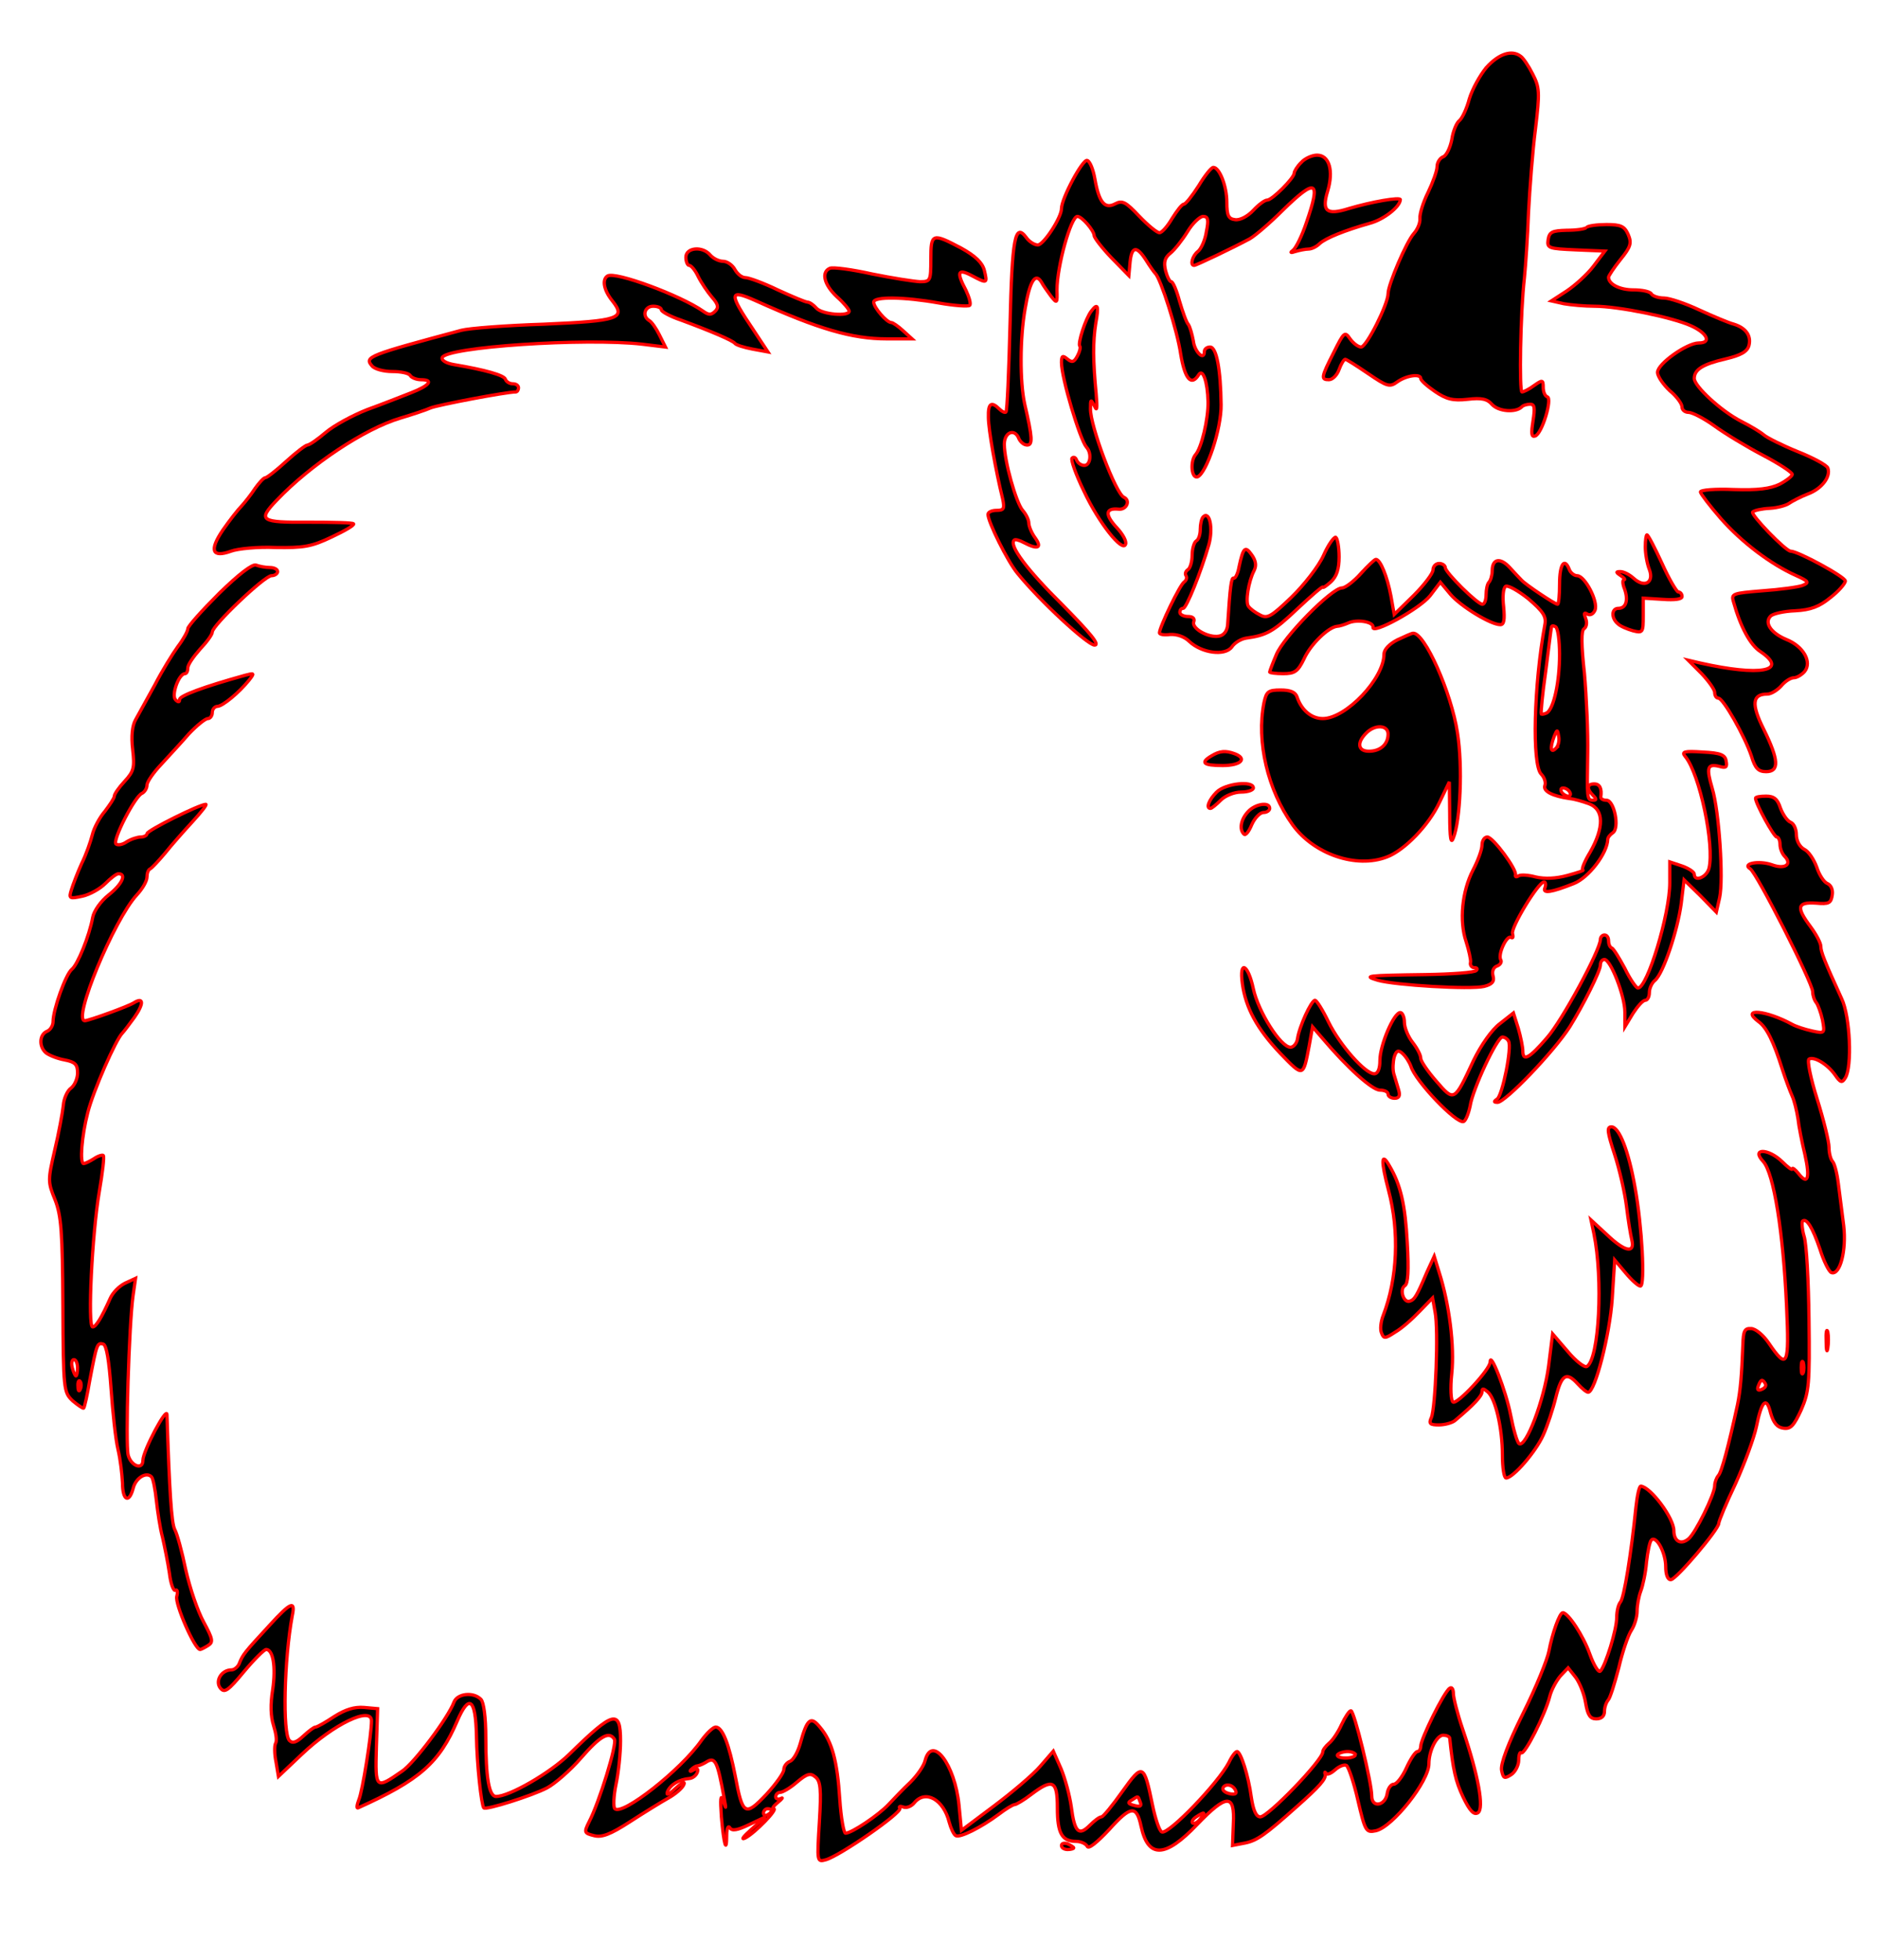<?xml version="1.0" encoding="UTF-8" standalone="no"?>
<svg
   xmlns:dc="http://purl.org/dc/elements/1.1/"
   xmlns:cc="http://creativecommons.org/ns#"
   xmlns:rdf="http://www.w3.org/1999/02/22-rdf-syntax-ns#"
   xmlns:svg="http://www.w3.org/2000/svg"
   xmlns="http://www.w3.org/2000/svg"
   xmlns:sodipodi="http://sodipodi.sourceforge.net/DTD/sodipodi-0.dtd"
   xmlns:inkscape="http://www.inkscape.org/namespaces/inkscape"
   version="1.0"
   width="460pt"
   height="480pt"
   viewBox="0 0 460 480"
   preserveAspectRatio="xMidYMid meet"
   id="svg2"
   inkscape:version="0.48.4 r9939"
   sodipodi:docname="PFUDOR.svg">
  <defs
     id="defs48" />
  <sodipodi:namedview
     pagecolor="#ffffff"
     bordercolor="#666666"
     borderopacity="1"
     objecttolerance="10"
     gridtolerance="10"
     guidetolerance="10"
     inkscape:pageopacity="0"
     inkscape:pageshadow="2"
     inkscape:window-width="640"
     inkscape:window-height="480"
     id="namedview46"
     showgrid="false"
     inkscape:zoom="0.78666667"
     inkscape:cx="289.68071"
     inkscape:cy="302.34631"
     inkscape:current-layer="g6" />
  <g
     transform="translate(0,480) scale(0.1,-0.1)"
     fill="#000000"
     stroke="none"
     id="g6">
    <path
       d="M3641 4635 c-16 -19 -35 -54 -42 -77 -6 -23 -17 -47 -24 -53 -7 -5 -16 -26 -19 -47 -4 -20 -13 -39 -21 -42 -8 -3 -15 -14 -15 -24 0 -10 -10 -38 -22 -63 -12 -24 -21 -53 -20 -64 1 -11 -6 -27 -15 -37 -18 -20 -63 -125 -63 -147 0 -26 -53 -131 -66 -131 -7 0 -19 9 -27 20 -13 19 -15 17 -40 -33 -31 -61 -32 -67 -12 -67 9 0 20 11 25 25 5 14 12 25 15 25 3 0 28 -16 56 -35 47 -32 53 -34 72 -20 23 16 57 20 57 8 0 -5 16 -19 35 -32 28 -19 44 -23 80 -19 34 4 48 1 60 -13 16 -17 57 -20 72 -6 3 4 13 7 21 7 11 0 12 -9 7 -41 -5 -31 -4 -40 5 -37 17 5 43 92 30 96 -6 2 -10 13 -10 23 0 19 -2 19 -22 5 -12 -9 -26 -16 -30 -16 -7 0 -4 194 6 280 3 30 8 102 10 160 3 58 10 150 17 204 11 91 10 102 -7 135 -10 20 -23 39 -29 43 -22 17 -54 6 -84 -27z"
       id="path8"
       style="stroke:#ff0000;stroke-width:8" />
    <path
       d="M3187 4402 c-10 -10 -17 -22 -17 -26 0 -12 -54 -66 -66 -66 -6 0 -21 -11 -34 -25 -14 -15 -33 -25 -45 -23 -16 2 -20 10 -20 43 0 39 -18 85 -33 85 -5 0 -21 -20 -36 -45 -16 -25 -32 -45 -36 -45 -5 0 -17 -16 -29 -35 -11 -19 -25 -35 -31 -35 -6 0 -28 18 -50 41 -32 34 -41 39 -58 30 -26 -14 -40 3 -50 60 -4 23 -12 44 -19 46 -11 4 -63 -93 -63 -118 0 -22 -44 -89 -58 -89 -8 0 -21 8 -28 18 -28 38 -35 -1 -40 -214 -3 -115 -7 -211 -10 -213 -2 -3 -10 1 -16 7 -20 20 -28 14 -27 -20 0 -30 18 -131 35 -200 5 -24 3 -28 -15 -28 -11 0 -21 -4 -21 -10 0 -18 48 -115 72 -144 54 -67 172 -176 189 -176 14 0 -10 29 -78 98 -88 87 -132 146 -119 159 2 3 13 0 24 -6 34 -18 45 -13 28 11 -9 12 -16 29 -16 37 0 8 -7 22 -15 31 -16 18 -45 121 -45 162 0 30 26 40 36 13 4 -8 12 -15 20 -15 14 0 13 18 -6 100 -12 54 -12 161 1 234 11 67 25 90 40 65 4 -8 15 -23 23 -34 15 -19 16 -19 15 15 0 57 34 180 50 180 11 0 41 -35 41 -47 0 -5 19 -30 42 -54 l43 -44 3 33 c4 39 16 41 39 5 10 -16 20 -30 23 -33 13 -12 54 -141 62 -197 10 -61 26 -80 44 -51 10 17 22 -17 23 -66 1 -41 -16 -114 -31 -130 -13 -16 -10 -58 5 -54 22 8 59 118 58 177 -1 85 -11 141 -27 141 -8 0 -14 -5 -14 -11 0 -24 -24 -1 -27 26 -3 16 -8 34 -12 40 -5 5 -14 31 -22 58 -7 26 -16 47 -20 47 -4 0 -10 12 -14 27 -5 21 -2 32 12 43 10 8 29 32 42 53 12 20 30 37 38 37 12 0 14 -8 8 -37 -3 -21 -13 -43 -21 -49 -13 -10 -20 -34 -9 -34 5 0 95 43 136 65 14 8 50 39 81 70 82 80 94 74 58 -30 -11 -33 -26 -63 -33 -68 -8 -6 -6 -7 6 -3 10 3 25 6 32 6 8 0 20 6 27 13 15 14 63 33 123 50 34 9 74 40 75 58 0 7 -70 -5 -127 -22 -54 -17 -66 -6 -51 43 15 50 4 88 -26 88 -12 0 -30 -8 -39 -18z"
       id="path10"
       style="stroke:#ff0000;stroke-width:8" />
    <path
       d="M3886 4243 c-3 -4 -25 -7 -49 -7 -35 -1 -42 -4 -45 -23 -3 -21 1 -22 68 -25 l71 -3 -28 -37 c-15 -20 -45 -47 -66 -61 l-37 -24 31 -7 c17 -3 51 -6 74 -6 58 0 191 -27 237 -48 40 -18 51 -42 19 -42 -29 0 -101 -51 -101 -72 0 -10 14 -30 30 -45 17 -14 30 -32 30 -40 0 -7 7 -13 16 -13 9 0 38 -15 63 -33 26 -19 79 -51 119 -72 40 -21 72 -42 72 -47 0 -4 -14 -15 -31 -24 -23 -11 -53 -15 -113 -13 -44 2 -81 -1 -81 -6 1 -5 23 -34 50 -65 51 -58 122 -112 185 -140 31 -14 32 -17 15 -24 -11 -4 -55 -10 -98 -13 -73 -6 -77 -7 -71 -27 17 -61 41 -106 66 -122 71 -48 -1 -61 -147 -28 l-30 7 33 -33 c17 -18 32 -39 32 -46 0 -8 4 -14 9 -14 12 0 65 -94 81 -142 9 -30 17 -38 36 -38 33 0 31 29 -6 104 -31 62 -28 86 9 86 9 0 24 9 34 20 9 11 23 20 31 20 7 0 19 7 26 15 19 23 -2 62 -45 79 -38 16 -54 41 -38 57 6 6 33 12 60 13 38 2 59 10 86 32 21 16 37 35 37 41 0 10 -116 73 -134 73 -12 0 -99 90 -93 96 4 4 22 8 42 9 19 1 40 7 47 12 7 5 28 16 46 23 35 13 57 43 49 64 -3 7 -36 25 -74 40 -37 15 -75 34 -83 41 -8 7 -33 22 -55 33 -49 25 -115 86 -115 105 0 22 21 35 77 48 38 9 53 18 57 33 6 24 -8 43 -37 52 -12 3 -50 19 -85 35 -34 16 -73 29 -86 29 -14 0 -28 5 -31 10 -3 6 -23 10 -44 10 -34 0 -61 14 -61 31 0 3 13 23 29 43 26 32 28 41 19 62 -9 20 -18 24 -53 24 -23 0 -45 -3 -49 -7z"
       id="path12"
       style="stroke:#ff0000;stroke-width:8" />
    <path
       d="M2280 4165 c0 -53 -1 -55 -27 -55 -16 1 -68 9 -117 19 -49 11 -95 17 -103 14 -22 -9 -15 -40 17 -70 17 -15 30 -31 30 -35 0 -14 -67 -8 -80 7 -7 8 -17 15 -22 15 -5 0 -38 14 -73 30 -35 17 -71 30 -79 30 -9 0 -20 9 -26 20 -6 11 -19 20 -29 20 -10 0 -24 7 -31 15 -19 23 -60 19 -60 -5 0 -11 4 -20 8 -20 5 0 15 -12 22 -27 8 -16 23 -38 34 -51 15 -17 17 -25 8 -34 -10 -10 -16 -10 -30 0 -54 38 -215 98 -234 86 -14 -9 -9 -35 12 -61 34 -43 16 -49 -167 -57 -93 -3 -184 -10 -203 -15 -227 -61 -238 -65 -219 -87 6 -8 29 -14 50 -14 21 0 41 -4 44 -10 3 -5 15 -10 26 -10 32 0 22 -14 -24 -32 -23 -9 -71 -28 -107 -41 -36 -14 -82 -39 -102 -56 -20 -17 -40 -31 -45 -31 -4 0 -28 -18 -52 -40 -24 -22 -47 -40 -51 -40 -4 0 -15 -12 -25 -26 -9 -14 -24 -33 -33 -43 -9 -9 -30 -36 -46 -59 -34 -50 -27 -69 20 -52 16 6 65 11 109 9 69 -1 88 2 138 26 32 15 56 29 53 32 -2 3 -52 4 -110 4 -118 -1 -126 4 -78 54 83 87 215 175 303 201 30 9 63 20 74 25 17 7 185 39 208 39 4 0 7 5 7 10 0 6 -6 10 -14 10 -8 0 -16 5 -18 11 -3 10 -49 23 -126 36 -18 3 -31 10 -29 17 8 26 350 49 490 33 l57 -7 -15 30 c-8 16 -19 32 -25 35 -18 11 -11 35 10 35 11 0 20 -4 20 -9 0 -4 21 -16 48 -25 73 -27 127 -50 132 -57 3 -4 22 -10 43 -14 l38 -7 -35 53 c-62 92 -61 102 6 72 153 -69 235 -93 320 -93 l62 0 -22 20 c-12 11 -25 20 -29 20 -11 0 -43 37 -43 50 0 14 75 13 159 -2 39 -7 73 -9 76 -6 4 3 -1 20 -9 37 -24 45 -20 54 14 36 38 -20 39 -20 31 13 -5 19 -22 35 -56 54 -72 38 -75 37 -75 -27z"
       id="path14"
       style="stroke:#ff0000;stroke-width:8" />
    <path
       d="M2673 4038 c-14 -18 -34 -80 -28 -86 2 -3 0 -13 -6 -24 -8 -15 -13 -17 -25 -7 -11 9 -14 8 -14 -9 0 -38 45 -188 61 -207 14 -15 10 -45 -5 -45 -8 0 -16 6 -19 13 -2 6 -7 9 -11 5 -4 -3 9 -40 29 -81 37 -79 95 -151 102 -130 3 7 -7 25 -21 40 -30 32 -29 49 3 46 20 -3 31 21 14 29 -20 8 -83 176 -82 217 0 24 1 24 10 6 6 -14 7 -5 4 30 -8 83 -8 128 -1 173 8 44 5 51 -11 30z"
       id="path16"
       style="stroke:#ff0000;stroke-width:8" />
    <path
       d="M2947 3534 c-4 -4 -7 -18 -7 -30 0 -13 -4 -26 -10 -29 -5 -3 -10 -19 -10 -35 0 -16 -5 -32 -10 -35 -6 -4 -8 -10 -5 -15 3 -5 1 -11 -4 -15 -10 -5 -61 -111 -61 -125 0 -4 12 -6 26 -4 16 1 35 -5 47 -17 31 -29 87 -36 104 -14 7 11 23 20 35 22 50 7 66 15 126 72 34 32 62 56 62 53 0 -3 9 3 20 13 14 13 20 31 20 61 0 24 -4 45 -8 48 -4 2 -18 -17 -30 -44 -12 -27 -48 -73 -79 -103 -50 -48 -59 -53 -77 -43 -12 6 -24 15 -28 21 -8 10 0 61 14 88 6 12 4 24 -6 38 -16 23 -21 18 -31 -29 -3 -18 -10 -30 -13 -28 -6 3 -9 -21 -15 -114 -1 -15 -9 -26 -21 -28 -26 -5 -68 19 -62 35 3 8 -2 13 -14 13 -11 0 -20 5 -20 10 0 6 3 10 8 10 8 0 43 87 63 156 11 40 2 84 -14 68z"
       id="path18"
       style="stroke:#ff0000;stroke-width:8" />
    <path
       d="M4030 3461 c0 -16 4 -41 10 -56 12 -32 -12 -46 -39 -21 -10 9 -24 16 -32 16 -12 0 -11 -2 1 -10 8 -5 12 -10 8 -10 -4 0 -4 -10 1 -22 10 -28 4 -48 -15 -48 -17 0 -18 -24 -1 -38 6 -6 23 -13 37 -17 24 -6 25 -4 25 37 l0 43 48 -3 c29 -2 47 0 47 7 0 6 -4 11 -9 11 -4 0 -23 32 -40 70 -18 39 -34 70 -37 70 -2 0 -4 -13 -4 -29z"
       id="path20"
       style="stroke:#ff0000;stroke-width:8" />
    <path
       d="M3333 3395 c-17 -19 -38 -35 -46 -35 -25 0 -144 -121 -161 -164 -9 -21 -16 -40 -16 -42 0 -2 15 -4 33 -4 28 0 36 5 51 36 16 36 60 78 81 80 5 0 18 4 27 8 22 10 63 3 61 -10 -4 -20 115 45 140 77 l25 33 25 -30 c25 -29 98 -74 122 -74 9 0 11 12 8 44 -3 25 -1 46 5 50 6 3 31 -11 56 -31 36 -31 44 -43 40 -63 -27 -147 -32 -343 -9 -366 8 -8 12 -21 9 -28 -5 -14 19 -26 61 -32 11 -1 32 -7 48 -13 36 -14 36 -58 2 -118 -14 -23 -22 -43 -18 -44 4 -1 -12 -6 -37 -13 -29 -8 -56 -9 -78 -4 -18 5 -37 6 -42 3 -6 -4 -9 -3 -8 2 4 13 -55 93 -69 93 -7 0 -13 -9 -13 -20 0 -11 -10 -38 -22 -61 -27 -52 -34 -125 -17 -175 7 -22 12 -45 11 -51 -2 -7 3 -13 9 -13 7 0 9 -3 5 -7 -4 -5 -60 -9 -124 -10 -146 -2 -154 -3 -117 -14 42 -12 227 -23 260 -15 20 5 26 12 22 26 -3 11 1 21 10 24 8 3 12 10 9 15 -8 13 15 62 25 55 5 -3 6 1 4 9 -6 13 63 127 77 127 4 0 5 -7 2 -15 -6 -14 16 -11 71 11 36 14 82 74 83 108 0 5 6 12 12 16 18 11 4 80 -15 80 -8 0 -14 3 -14 8 3 20 -2 32 -16 32 -18 0 -19 -12 -3 -28 9 -9 9 -12 0 -12 -15 0 -15 4 -13 115 1 50 -3 137 -8 195 -8 72 -8 106 -1 110 6 4 8 15 4 25 -5 13 -4 16 4 11 7 -4 15 0 19 10 8 21 -25 84 -44 84 -7 0 -16 7 -19 15 -12 31 -24 13 -24 -35 0 -27 -2 -50 -5 -50 -6 0 -78 48 -88 59 -5 5 -18 19 -29 31 -23 25 -43 22 -43 -8 0 -11 -4 -24 -8 -28 -4 -4 -7 -18 -7 -31 0 -13 -4 -23 -9 -23 -12 0 -91 78 -91 90 0 5 -7 10 -15 10 -8 0 -15 -7 -15 -16 0 -8 -21 -36 -47 -62 l-48 -47 -8 45 c-9 48 -26 90 -37 90 -3 0 -20 -16 -37 -35z m487 -198 c0 -67 -14 -132 -31 -143 -6 -3 -12 -4 -14 -3 -1 2 3 49 11 104 7 55 13 104 14 108 0 5 5 5 10 2 6 -3 10 -34 10 -68z m-9 -230 c-13 -13 -15 1 -4 30 7 17 8 17 11 -1 2 -10 -1 -23 -7 -29z m34 -107 c3 -5 2 -10 -4 -10 -5 0 -13 5 -16 10 -3 6 -2 10 4 10 5 0 13 -4 16 -10z"
       id="path22"
       style="stroke:#ff0000;stroke-width:8" />
    <path
       d="M536 3346 c-42 -42 -76 -80 -76 -86 0 -6 -11 -26 -24 -43 -13 -18 -39 -60 -57 -95 -19 -34 -40 -72 -47 -85 -8 -14 -11 -40 -7 -73 5 -44 3 -53 -20 -78 -14 -15 -25 -31 -25 -36 0 -5 -11 -21 -23 -37 -13 -15 -27 -41 -31 -58 -4 -16 -15 -48 -26 -70 -10 -22 -21 -51 -25 -64 -7 -22 -5 -23 27 -16 18 4 43 18 56 31 13 13 27 24 32 24 21 0 9 -26 -24 -52 -19 -15 -36 -39 -39 -55 -8 -45 -37 -116 -51 -127 -15 -12 -46 -99 -46 -128 0 -10 -7 -21 -15 -24 -19 -8 -20 -38 -2 -53 8 -6 28 -14 45 -17 26 -5 32 -11 32 -32 0 -13 -7 -30 -16 -37 -9 -6 -18 -26 -19 -43 -2 -18 -11 -67 -21 -109 -17 -74 -17 -78 1 -122 15 -39 18 -77 19 -258 1 -208 2 -213 24 -234 13 -11 25 -19 27 -18 2 2 9 33 15 69 17 89 18 92 33 88 8 -3 14 -40 19 -109 4 -57 11 -124 17 -149 6 -25 10 -62 11 -82 0 -43 16 -51 26 -14 6 26 32 42 45 29 4 -4 9 -30 12 -58 3 -27 9 -68 15 -90 5 -22 13 -61 17 -88 3 -26 10 -45 15 -42 4 3 6 -4 3 -15 -5 -18 44 -130 57 -130 3 0 12 5 20 10 13 8 11 16 -11 57 -15 27 -34 84 -44 128 -9 44 -21 88 -27 99 -8 15 -13 95 -19 281 0 22 -59 -89 -59 -112 0 -24 -29 -14 -36 13 -7 27 2 321 12 391 l6 42 -26 -12 c-14 -7 -30 -23 -36 -37 -21 -47 -35 -70 -43 -70 -13 0 -1 231 16 330 8 47 13 87 10 90 -2 2 -13 -1 -23 -8 -11 -7 -22 -12 -25 -12 -10 0 -5 67 10 125 13 52 69 180 85 195 3 3 16 20 29 38 24 34 23 51 -1 36 -14 -9 -108 -43 -120 -44 -32 -1 71 247 127 308 14 15 25 34 25 44 0 9 3 18 8 20 4 2 20 19 36 38 15 19 46 54 68 78 21 23 36 42 32 42 -15 0 -144 -64 -144 -72 0 -4 -7 -8 -15 -8 -8 0 -24 -5 -35 -12 -10 -7 -22 -9 -26 -5 -9 9 47 118 64 124 6 3 12 12 12 20 0 8 16 31 35 51 19 21 50 54 68 75 19 20 40 37 46 37 6 0 11 7 11 15 0 8 6 15 13 15 13 1 52 33 77 64 14 18 13 18 -10 12 -101 -28 -160 -50 -160 -59 0 -7 -3 -8 -10 -1 -11 11 8 64 23 64 4 0 7 6 7 14 0 8 14 28 30 46 17 18 30 36 30 42 0 16 128 138 145 138 8 0 15 5 15 10 0 6 -9 10 -19 10 -11 0 -26 3 -34 6 -9 3 -42 -22 -91 -70z m-346 -1896 c0 -11 -2 -20 -4 -20 -2 0 -6 9 -9 20 -3 11 -1 20 4 20 5 0 9 -9 9 -20z m7 -52 c-3 -8 -6 -5 -6 6 -1 11 2 17 5 13 3 -3 4 -12 1 -19z"
       id="path24"
       style="stroke:#ff0000;stroke-width:8" />
    <path
       d="M3423 3233 c-20 -10 -33 -24 -33 -35 0 -60 -93 -158 -150 -158 -27 0 -52 20 -63 53 -4 12 -17 17 -40 17 -31 0 -35 -4 -41 -31 -19 -95 9 -214 70 -299 52 -72 156 -108 231 -79 43 16 103 78 129 134 l24 50 1 -80 c0 -59 3 -74 9 -57 17 42 23 175 10 257 -15 99 -81 247 -109 244 -3 0 -21 -8 -38 -16z m-23 -231 c0 -25 -19 -42 -47 -42 -27 0 -30 21 -7 44 21 22 54 21 54 -2z"
       id="path26"
       style="stroke:#ff0000;stroke-width:8" />
    <path
       d="M2968 2949 c-29 -17 -21 -24 27 -24 45 0 61 17 29 29 -22 8 -36 7 -56 -5z"
       id="path28"
       style="stroke:#ff0000;stroke-width:8" />
    <path
       d="M4128 2947 c35 -42 72 -217 58 -274 -6 -22 -36 -34 -36 -14 0 5 -13 14 -30 20 l-30 10 0 -51 c0 -77 -55 -258 -78 -258 -4 0 -19 21 -32 48 -14 26 -28 49 -32 50 -5 2 -8 10 -8 18 0 8 -4 14 -10 14 -5 0 -10 -5 -10 -11 0 -25 -93 -198 -131 -241 -43 -50 -59 -59 -59 -32 0 9 -5 34 -11 55 l-12 38 -33 -26 c-20 -15 -46 -52 -65 -91 -47 -101 -47 -101 -91 -50 -21 24 -38 49 -38 56 0 8 -9 25 -20 39 -11 14 -20 36 -20 49 0 13 -5 24 -10 24 -16 0 -50 -80 -50 -117 0 -21 -5 -33 -14 -33 -22 0 -84 70 -112 127 -14 29 -29 53 -33 53 -9 0 -39 -65 -43 -95 -2 -11 -10 -20 -17 -20 -24 0 -79 87 -91 143 -13 61 -35 72 -27 13 8 -59 36 -111 93 -171 57 -59 56 -59 71 20 l8 45 25 -29 c60 -71 121 -126 140 -126 11 0 20 -4 20 -10 0 -5 7 -10 16 -10 11 0 14 6 10 20 -3 11 -9 29 -12 40 -3 11 -2 29 1 41 5 16 10 18 20 9 8 -7 17 -21 21 -32 11 -36 111 -141 129 -135 5 2 12 19 16 38 6 41 66 169 79 169 5 0 12 -4 15 -10 9 -14 -15 -134 -28 -142 -9 -6 -8 -8 1 -8 19 0 138 124 177 185 33 53 75 137 75 151 0 8 4 14 10 14 15 0 50 -89 50 -129 l0 -36 20 33 c11 17 24 32 30 32 5 0 10 8 10 19 0 10 6 24 14 30 20 17 55 121 64 188 l7 58 40 -39 39 -40 8 35 c10 45 -1 212 -18 268 -15 51 -12 61 17 54 17 -5 20 -2 17 13 -2 15 -14 20 -57 22 -46 3 -53 1 -43 -11z"
       id="path30"
       style="stroke:#ff0000;stroke-width:8" />
    <path
       d="M2980 2860 c-19 -19 -27 -40 -15 -40 3 0 14 9 25 20 11 11 33 20 50 20 17 0 30 5 30 10 0 19 -69 11 -90 -10z"
       id="path32"
       style="stroke:#ff0000;stroke-width:8" />
    <path
       d="M4300 2845 c0 -13 45 -95 52 -95 4 0 8 -8 8 -18 0 -10 5 -23 11 -29 20 -20 1 -33 -31 -21 -32 11 -74 3 -53 -10 16 -10 153 -280 153 -301 0 -9 4 -21 9 -27 4 -5 11 -24 15 -42 6 -33 6 -34 -26 -27 -18 4 -39 11 -48 16 -64 35 -128 41 -83 7 20 -14 37 -48 59 -118 8 -25 19 -54 24 -65 5 -11 11 -36 14 -55 2 -19 10 -59 17 -88 13 -58 7 -76 -16 -46 -8 10 -15 15 -15 11 0 -4 -11 4 -25 18 -34 33 -77 33 -46 0 26 -29 49 -175 57 -354 7 -147 2 -158 -44 -90 -13 19 -32 35 -43 35 -16 1 -19 -6 -20 -40 -3 -77 -6 -111 -13 -146 -22 -101 -39 -166 -47 -174 -5 -6 -9 -17 -9 -25 0 -21 -47 -116 -64 -130 -19 -16 -36 -6 -36 20 0 31 -57 107 -81 109 -4 0 -9 -24 -12 -52 -11 -109 -29 -223 -38 -232 -5 -6 -9 -22 -9 -38 0 -29 -27 -117 -40 -131 -4 -5 -16 14 -26 42 -16 45 -53 101 -66 101 -8 0 -26 -51 -34 -94 -4 -21 -32 -90 -64 -154 -36 -72 -55 -123 -52 -138 4 -20 7 -21 23 -11 10 6 19 23 19 36 0 13 3 21 6 18 8 -7 59 94 70 138 4 16 16 38 26 50 l19 20 19 -24 c10 -14 21 -42 24 -63 5 -29 11 -38 26 -38 13 0 20 7 20 18 0 10 4 22 9 28 5 5 16 41 26 79 9 39 23 80 31 92 8 12 14 33 14 47 0 14 4 36 9 49 5 13 12 45 14 71 3 26 8 51 12 54 12 12 35 -31 35 -65 0 -20 5 -33 13 -32 13 1 117 123 117 138 0 5 18 49 41 97 22 49 45 111 51 139 13 65 25 76 35 34 7 -24 16 -35 31 -37 18 -3 26 6 44 45 19 44 21 63 19 220 -1 95 -6 187 -12 205 -5 17 -6 34 -4 37 10 9 25 -16 43 -69 9 -29 22 -55 28 -57 21 -7 37 54 30 115 -4 31 -10 77 -13 102 -3 25 -9 49 -14 55 -5 5 -9 21 -9 35 0 14 -13 67 -29 118 -16 51 -25 95 -20 98 12 7 45 -12 64 -39 13 -19 17 -20 25 -7 17 27 12 150 -9 194 -43 94 -51 115 -51 128 0 8 -11 29 -25 48 -36 48 -33 61 13 58 32 -3 37 0 40 20 2 13 -3 24 -12 28 -8 3 -20 21 -26 40 -7 19 -20 39 -31 44 -11 6 -19 21 -19 36 0 13 -6 27 -14 30 -8 3 -19 19 -25 35 -7 22 -16 29 -35 29 -15 0 -26 -2 -26 -5z m117 -1407 c-3 -7 -5 -2 -5 12 0 14 2 19 5 13 2 -7 2 -19 0 -25z m-93 -27 c3 -5 -1 -11 -9 -14 -9 -4 -12 -1 -8 9 6 16 10 17 17 5z"
       id="path34"
       style="stroke:#ff0000;stroke-width:8" />
    <path
       d="M3057 2812 c-18 -19 -22 -44 -10 -55 4 -4 12 6 19 23 7 16 20 30 29 30 8 0 15 5 15 10 0 17 -36 11 -53 -8z"
       id="path36"
       style="stroke:#ff0000;stroke-width:8" />
    <path
       d="M3955 1972 c12 -37 25 -94 29 -127 4 -33 10 -70 13 -82 8 -34 -17 -29 -61 13 l-39 36 7 -33 c23 -112 13 -307 -17 -326 -6 -3 -27 13 -47 37 l-37 43 -10 -80 c-11 -82 -55 -199 -72 -189 -5 3 -14 35 -21 71 -11 57 -50 158 -50 129 0 -18 -81 -105 -91 -98 -5 3 -7 33 -3 70 7 66 -6 170 -31 248 l-12 39 -18 -39 c-25 -59 -30 -67 -42 -71 -15 -5 -26 29 -12 38 8 5 10 36 6 105 -5 93 -16 142 -44 189 -20 35 -21 12 -2 -60 27 -102 22 -216 -13 -307 -6 -15 -8 -35 -4 -43 5 -14 9 -14 33 2 16 9 42 32 60 51 l32 33 6 -34 c9 -44 1 -236 -9 -259 -7 -15 -3 -18 18 -18 15 0 32 5 39 10 48 40 67 61 67 71 0 9 3 9 14 0 19 -16 36 -89 36 -155 0 -31 4 -56 9 -56 17 0 72 63 91 105 10 22 24 64 31 93 14 56 26 63 54 32 10 -11 21 -20 25 -20 17 0 53 141 59 229 l6 95 27 -32 c15 -18 31 -32 36 -32 12 0 4 148 -13 241 -16 91 -39 149 -58 149 -12 0 -10 -13 8 -68z"
       id="path38"
       style="stroke:#ff0000;stroke-width:8" />
    <path
       d="M4473 1515 c0 -22 2 -30 4 -17 2 12 2 30 0 40 -3 9 -5 -1 -4 -23z"
       id="path40"
       style="stroke:#ff0000;stroke-width:8" />
    <path
       d="M660 819 c-63 -68 -65 -72 -73 -91 -3 -10 -13 -18 -20 -18 -25 0 -41 -28 -27 -45 10 -12 19 -6 57 40 25 30 50 55 55 55 17 0 24 -43 16 -98 -6 -36 -5 -66 2 -88 6 -19 9 -38 5 -44 -3 -5 -3 -26 1 -45 l6 -36 57 54 c78 74 171 119 171 82 0 -33 -22 -172 -31 -193 -5 -13 -6 -22 -2 -20 151 68 199 110 243 213 29 67 45 55 47 -36 1 -70 12 -170 18 -177 5 -6 119 30 155 49 19 10 57 43 83 73 47 54 69 67 82 46 7 -11 -37 -154 -62 -202 -13 -26 -12 -28 12 -34 19 -5 40 3 88 34 34 22 76 48 94 58 18 10 35 25 38 33 4 9 -5 5 -20 -9 -17 -16 -24 -19 -20 -8 7 17 29 30 54 32 8 1 16 7 19 15 3 9 0 11 -9 6 -8 -5 -11 -4 -6 1 5 5 12 9 15 9 4 0 13 4 20 8 24 16 29 5 46 -88 5 -27 5 -28 -3 -5 -6 17 -7 4 -4 -40 6 -69 13 -92 13 -44 0 16 4 24 8 17 5 -8 18 -6 47 8 l40 19 -35 -31 c-19 -17 -26 -26 -15 -21 24 12 82 72 70 72 -5 0 0 7 11 16 10 8 13 13 7 9 -7 -3 -13 -1 -13 4 0 6 5 11 11 11 6 0 25 11 41 25 25 21 33 23 45 13 13 -10 15 -30 10 -111 -6 -98 -6 -98 16 -92 35 10 188 116 181 126 -3 5 1 6 9 3 8 -3 20 2 27 11 27 32 71 8 85 -48 4 -15 11 -30 16 -33 10 -6 62 20 105 52 17 13 35 24 39 24 4 0 23 11 41 25 53 40 64 34 64 -33 0 -62 11 -82 46 -82 12 0 24 -6 27 -12 3 -8 24 9 54 41 53 59 67 60 78 8 17 -79 59 -78 137 4 73 76 93 76 89 2 l-2 -53 31 6 c29 6 49 20 124 87 59 52 74 70 72 81 -2 6 -1 7 2 3 2 -5 12 -1 22 8 10 9 23 14 28 11 5 -3 18 -41 28 -85 18 -77 20 -80 44 -75 41 9 130 121 130 164 0 32 19 70 35 70 8 0 15 -3 16 -7 8 -77 14 -105 33 -145 16 -33 26 -44 36 -38 16 10 1 92 -37 204 -13 38 -23 78 -23 88 0 11 -4 17 -9 13 -13 -7 -71 -124 -71 -142 0 -7 -4 -13 -8 -13 -5 0 -17 -18 -27 -40 -10 -22 -24 -40 -31 -40 -7 0 -14 -10 -16 -22 -4 -31 -38 -37 -38 -7 0 33 -43 209 -51 209 -4 0 -14 -15 -23 -34 -8 -18 -22 -39 -31 -46 -8 -7 -15 -16 -15 -21 0 -20 -134 -159 -153 -159 -10 0 -17 15 -22 48 -7 53 -26 112 -35 112 -4 0 -13 -12 -20 -27 -26 -50 -147 -176 -164 -170 -6 2 -16 32 -23 66 -21 102 -24 103 -74 33 -24 -34 -47 -62 -51 -62 -5 0 -17 -9 -29 -21 -27 -27 -37 -16 -45 46 -4 28 -15 69 -25 93 l-19 43 -32 -37 c-18 -21 -69 -64 -113 -97 l-80 -60 -6 62 c-10 100 -66 173 -83 109 -3 -13 -19 -36 -36 -53 -17 -16 -41 -41 -53 -54 -24 -26 -91 -71 -106 -71 -4 0 -11 37 -14 83 -6 94 -19 142 -48 176 -23 29 -32 22 -49 -40 -6 -21 -17 -40 -25 -43 -8 -3 -15 -12 -15 -20 0 -8 -19 -35 -43 -61 -52 -55 -58 -51 -76 45 -15 77 -31 120 -48 120 -6 0 -22 -15 -35 -33 -50 -72 -194 -185 -212 -167 -4 4 -3 31 3 60 6 28 11 76 11 106 0 78 -17 74 -125 -32 -47 -46 -147 -104 -180 -104 -17 0 -25 46 -25 144 0 50 -5 87 -12 94 -19 19 -58 14 -66 -7 -14 -38 -98 -150 -127 -169 -65 -45 -66 -45 -63 59 l3 94 -33 3 c-24 2 -46 -5 -73 -22 -21 -14 -42 -26 -46 -26 -4 0 -17 -10 -30 -22 -16 -15 -26 -19 -34 -11 -17 17 -13 199 7 306 8 38 -4 33 -56 -24z m2660 -317 c0 -4 -11 -8 -24 -8 -14 0 -22 4 -20 8 3 4 14 8 25 8 10 0 19 -4 19 -8z m-293 -89 c3 -7 -4 -9 -16 -6 -12 3 -18 9 -15 15 7 11 26 6 31 -9z m-234 -27 c4 -10 0 -12 -15 -8 -15 4 -17 7 -6 13 17 11 15 11 21 -5z m-903 -20 c0 -3 -4 -8 -10 -11 -5 -3 -10 -1 -10 4 0 6 5 11 10 11 6 0 10 -2 10 -4z m1050 -21 c-7 -9 -15 -13 -19 -10 -3 3 1 10 9 15 21 14 24 12 10 -5z"
       id="path42"
       style="stroke:#ff0000;stroke-width:8" />
    <path
       d="M2600 280 c0 -6 7 -10 15 -10 8 0 15 2 15 4 0 2 -7 6 -15 10 -8 3 -15 1 -15 -4z"
       id="path44"
       style="stroke:#ff0000;stroke-width:8" />
  </g>
</svg>
